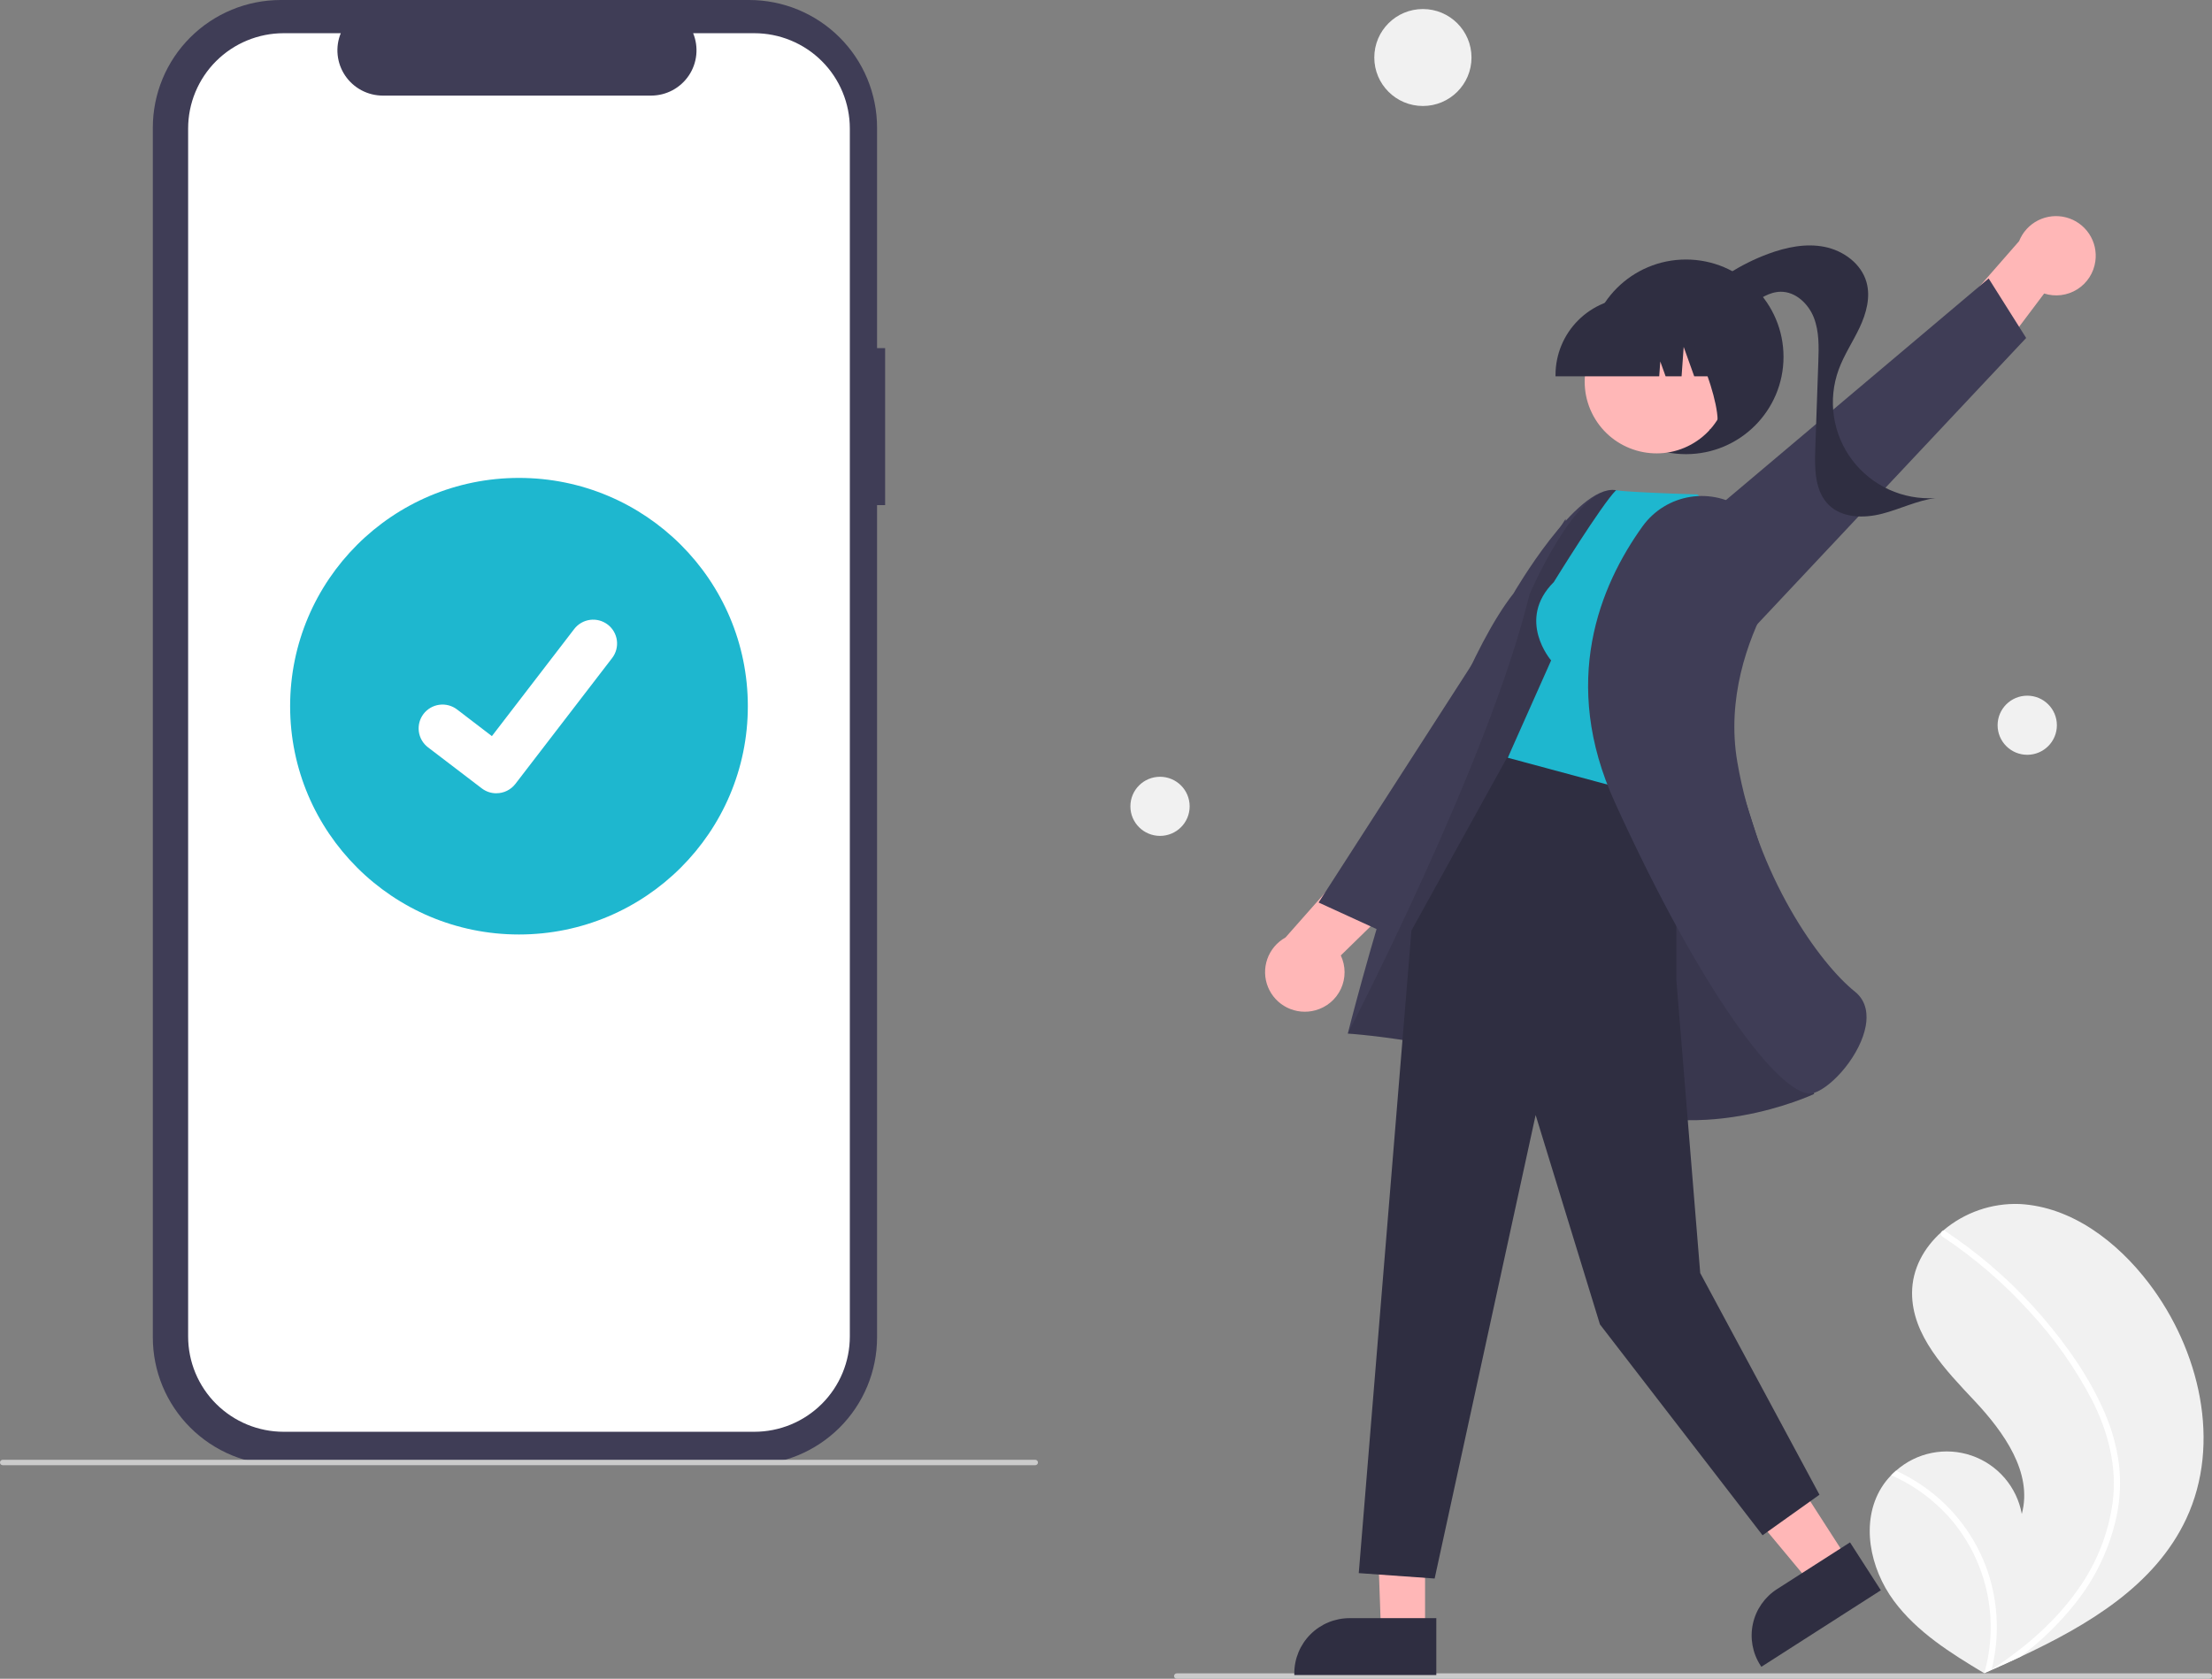 <svg width="220" height="167" viewBox="0 0 220 167" fill="none" xmlns="http://www.w3.org/2000/svg">
<rect x="0" y="0" width="220" height="167" fill="#808080" stroke="none"/>
<g clip-path="url(#clip0_336_2249)">
<path d="M88.033 34.632H87.23V12.696C87.23 11.029 86.901 9.378 86.262 7.837C85.622 6.297 84.685 4.897 83.503 3.719C82.322 2.54 80.919 1.604 79.375 0.966C77.831 0.328 76.176 1.41263e-06 74.505 0H27.924C24.55 -6.41899e-06 21.313 1.338 18.927 3.719C16.54 6.099 15.2 9.329 15.2 12.696V133.039C15.2 134.706 15.529 136.357 16.168 137.897C16.808 139.437 17.745 140.837 18.927 142.016C20.108 143.195 21.511 144.13 23.055 144.768C24.599 145.406 26.253 145.734 27.924 145.734H74.505C77.88 145.734 81.117 144.397 83.503 142.016C85.89 139.635 87.23 136.406 87.23 133.039V50.246H88.033V34.632Z" fill="#3F3D56"/>
<path d="M75.019 3.303H68.938C69.218 3.987 69.325 4.729 69.249 5.464C69.174 6.199 68.918 6.904 68.505 7.517C68.092 8.13 67.534 8.632 66.881 8.98C66.228 9.327 65.499 9.509 64.758 9.509H38.073C37.332 9.509 36.603 9.327 35.95 8.98C35.297 8.632 34.739 8.13 34.326 7.517C33.913 6.904 33.657 6.199 33.582 5.464C33.506 4.729 33.613 3.987 33.893 3.303H28.214C26.966 3.303 25.73 3.548 24.577 4.025C23.424 4.501 22.377 5.2 21.494 6.08C20.612 6.96 19.912 8.006 19.434 9.156C18.956 10.306 18.711 11.539 18.711 12.784V132.95C18.711 134.195 18.956 135.428 19.434 136.579C19.912 137.729 20.612 138.774 21.494 139.654C22.377 140.535 23.424 141.233 24.577 141.71C25.73 142.186 26.966 142.431 28.214 142.431H75.019C76.267 142.431 77.502 142.186 78.655 141.71C79.808 141.233 80.856 140.535 81.738 139.654C82.621 138.774 83.321 137.729 83.798 136.579C84.276 135.428 84.522 134.195 84.522 132.95V12.784C84.522 11.539 84.276 10.306 83.798 9.156C83.321 8.006 82.621 6.96 81.738 6.08C80.856 5.2 79.808 4.501 78.655 4.025C77.502 3.548 76.267 3.303 75.019 3.303Z" fill="white"/>
<path d="M102.963 145.755H0.27C0.198 145.755 0.129 145.727 0.079 145.676C0.028 145.626 0 145.558 0 145.486C0 145.415 0.028 145.347 0.079 145.296C0.129 145.246 0.198 145.217 0.27 145.217H102.963C103.034 145.217 103.103 145.246 103.154 145.296C103.204 145.347 103.233 145.415 103.233 145.486C103.233 145.558 103.204 145.626 103.154 145.676C103.103 145.727 103.034 145.755 102.963 145.755Z" fill="#CBCBCB"/>
<path d="M51.616 92.961C64.187 92.961 74.378 82.793 74.378 70.251C74.378 57.709 64.187 47.542 51.616 47.542C39.046 47.542 28.855 57.709 28.855 70.251C28.855 82.793 39.046 92.961 51.616 92.961Z" fill="#1EB7CF"/>
<path d="M49.361 78.914C48.849 78.915 48.35 78.75 47.941 78.443L47.915 78.424L42.566 74.342C42.318 74.152 42.11 73.916 41.954 73.646C41.798 73.376 41.696 73.079 41.656 72.77C41.615 72.461 41.635 72.147 41.716 71.847C41.796 71.546 41.936 71.264 42.126 71.016C42.316 70.769 42.552 70.562 42.823 70.406C43.093 70.25 43.391 70.149 43.701 70.108C44.01 70.067 44.325 70.088 44.626 70.168C44.928 70.249 45.211 70.388 45.459 70.577L48.923 73.228L57.111 62.571C57.301 62.324 57.537 62.117 57.808 61.961C58.078 61.805 58.376 61.704 58.685 61.663C58.995 61.622 59.309 61.643 59.611 61.723C59.912 61.804 60.195 61.943 60.442 62.132L60.443 62.132L60.392 62.203L60.444 62.132C60.944 62.516 61.271 63.081 61.353 63.704C61.436 64.327 61.267 64.958 60.884 65.457L51.254 77.987C51.031 78.275 50.744 78.509 50.416 78.669C50.089 78.83 49.728 78.912 49.363 78.911L49.361 78.914Z" fill="white"/>
<path d="M187.124 147.987C187.401 147.541 187.727 147.126 188.096 146.752C188.249 146.594 188.409 146.446 188.575 146.301C189.581 145.408 190.808 144.798 192.129 144.534C193.45 144.27 194.818 144.362 196.091 144.8C197.365 145.239 198.499 146.007 199.376 147.028C200.253 148.048 200.842 149.283 201.082 150.606C202.193 146.504 199.299 142.464 196.39 139.361C193.479 136.259 190.152 132.855 190.169 128.605C190.177 126.239 191.337 124.129 193.088 122.565C193.142 122.517 193.196 122.47 193.251 122.424C195.367 120.614 198.09 119.667 200.876 119.773C206.05 120.05 210.569 123.52 213.707 127.636C218.758 134.258 220.971 143.555 217.435 151.094C214.325 157.725 207.691 161.662 200.922 164.827C199.976 165.27 199.033 165.698 198.091 166.114C198.085 166.115 198.078 166.12 198.072 166.121C198.027 166.141 197.981 166.161 197.939 166.182C197.745 166.267 197.55 166.353 197.358 166.437L197.447 166.495L197.725 166.675C197.629 166.617 197.533 166.56 197.437 166.502C197.408 166.484 197.378 166.468 197.349 166.45C194.024 164.46 190.653 162.354 188.356 159.246C185.974 156.02 185.016 151.398 187.124 147.987Z" fill="#F1F1F1"/>
<path d="M209.308 140.494C210.044 142.165 210.533 143.935 210.757 145.746C210.934 147.362 210.867 148.994 210.56 150.59C209.9 153.869 208.46 156.943 206.361 159.551C204.778 161.532 202.95 163.304 200.922 164.827C199.976 165.27 199.033 165.698 198.091 166.114C198.085 166.115 198.078 166.12 198.072 166.121C198.027 166.141 197.981 166.161 197.939 166.182C197.745 166.267 197.55 166.353 197.358 166.437L197.447 166.495L197.725 166.675C197.629 166.617 197.533 166.56 197.437 166.502C197.408 166.484 197.378 166.468 197.349 166.45C198.081 163.896 198.188 161.205 197.663 158.601C197.137 155.998 195.994 153.558 194.328 151.486C192.654 149.44 190.519 147.818 188.096 146.752C188.249 146.594 188.409 146.446 188.575 146.301C189.507 146.729 190.401 147.238 191.244 147.822C194.259 149.902 196.524 152.894 197.702 156.358C198.753 159.5 198.885 162.876 198.08 166.089C198.247 165.981 198.415 165.869 198.578 165.758C201.675 163.674 204.53 161.171 206.68 158.101C208.535 155.507 209.721 152.498 210.136 149.339C210.548 145.887 209.683 142.494 208.138 139.414C206.433 136.12 204.284 133.073 201.751 130.359C199.207 127.571 196.331 125.103 193.186 123.012C193.116 122.964 193.066 122.891 193.047 122.808C193.029 122.725 193.043 122.638 193.088 122.565C193.121 122.498 193.18 122.448 193.251 122.424C193.287 122.415 193.324 122.414 193.361 122.421C193.397 122.429 193.431 122.444 193.461 122.467C193.849 122.725 194.234 122.986 194.614 123.254C197.781 125.491 200.657 128.113 203.176 131.057C205.61 133.896 207.826 137.049 209.308 140.494Z" fill="white"/>
<path d="M141.518 10.544C144.188 10.544 146.352 8.385 146.352 5.722C146.352 3.058 144.188 0.899 141.518 0.899C138.848 0.899 136.684 3.058 136.684 5.722C136.684 8.385 138.848 10.544 141.518 10.544Z" fill="#F1F1F1"/>
<path d="M201.625 75.086C203.252 75.086 204.572 73.769 204.572 72.145C204.572 70.521 203.252 69.205 201.625 69.205C199.997 69.205 198.677 70.521 198.677 72.145C198.677 73.769 199.997 75.086 201.625 75.086Z" fill="#F1F1F1"/>
<path d="M115.373 83.153C117.001 83.153 118.32 81.837 118.32 80.213C118.32 78.589 117.001 77.272 115.373 77.272C113.745 77.272 112.426 78.589 112.426 80.213C112.426 81.837 113.745 83.153 115.373 83.153Z" fill="#F1F1F1"/>
<path d="M117.037 167H219.73C219.802 167 219.87 166.972 219.921 166.921C219.971 166.871 220 166.802 220 166.731C220 166.66 219.971 166.591 219.921 166.541C219.87 166.491 219.802 166.462 219.73 166.462H117.037C116.965 166.462 116.897 166.491 116.846 166.541C116.796 166.591 116.767 166.66 116.767 166.731C116.767 166.802 116.796 166.871 116.846 166.921C116.897 166.972 116.965 167 117.037 167Z" fill="#CBCBCB"/>
<path d="M208.398 25.987C208.532 25.032 208.311 24.061 207.776 23.257C207.241 22.454 206.43 21.874 205.495 21.628C204.56 21.382 203.567 21.486 202.704 21.922C201.842 22.357 201.169 23.093 200.814 23.99L192.48 33.522L194.926 40.335L203.306 29.198C203.853 29.373 204.432 29.426 205.001 29.353C205.571 29.281 206.118 29.085 206.603 28.779C207.089 28.472 207.501 28.064 207.811 27.581C208.121 27.099 208.321 26.555 208.398 25.987Z" fill="#FFB7B7"/>
<path d="M173.855 63.075L201.517 33.62L197.786 27.702L163.09 56.978L173.855 63.075Z" fill="#3F3D56"/>
<path d="M167.681 45.179C173.04 45.179 177.384 40.844 177.384 35.498C177.384 30.151 173.04 25.816 167.681 25.816C162.322 25.816 157.978 30.151 157.978 35.498C157.978 40.844 162.322 45.179 167.681 45.179Z" fill="#2F2E41"/>
<path d="M168.461 30.029C170.549 27.916 173.076 26.286 175.863 25.253C177.653 24.591 179.6 24.183 181.471 24.558C183.342 24.934 185.111 26.225 185.633 28.056C186.059 29.554 185.619 31.166 184.957 32.576C184.294 33.985 183.41 35.292 182.874 36.755C182.328 38.247 182.164 39.851 182.396 41.423C182.629 42.994 183.251 44.483 184.207 45.753C185.163 47.024 186.421 48.036 187.868 48.698C189.315 49.361 190.905 49.652 192.494 49.545C190.656 49.791 188.962 50.653 187.165 51.112C185.368 51.57 183.248 51.539 181.913 50.255C180.5 48.896 180.472 46.687 180.54 44.731C180.642 41.822 180.743 38.914 180.845 36.006C180.897 34.523 180.941 32.992 180.405 31.607C179.868 30.223 178.594 29.011 177.107 29.023C175.98 29.033 174.982 29.714 174.078 30.386C173.174 31.058 172.217 31.775 171.094 31.875C169.971 31.975 168.689 31.146 168.773 30.024L168.461 30.029Z" fill="#2F2E41"/>
<path d="M130.827 100.502C129.895 100.76 128.901 100.668 128.033 100.244C127.165 99.82 126.483 99.093 126.116 98.2C125.749 97.308 125.723 96.312 126.043 95.402C126.363 94.491 127.006 93.73 127.851 93.261L136.234 83.773L143.324 85.301L133.352 95.046C133.597 95.564 133.726 96.13 133.728 96.703C133.73 97.276 133.607 97.842 133.366 98.362C133.125 98.882 132.773 99.344 132.335 99.713C131.896 100.083 131.381 100.352 130.827 100.502Z" fill="#FFB7B7"/>
<path d="M158.406 66.532L137.513 92.698L131.145 89.781L155.702 51.636L158.406 66.532Z" fill="#3F3D56"/>
<path d="M141.735 145.543L136.756 145.465L137.355 162.398H141.734L141.735 145.543Z" fill="#FFB7B7"/>
<path d="M142.852 160.971L134.226 160.971H134.226C132.768 160.971 131.37 161.549 130.339 162.577C129.308 163.606 128.729 165.001 128.729 166.455V166.633L142.851 166.634L142.852 160.971Z" fill="#2F2E41"/>
<path d="M174.704 141.052L169.265 144.536L180.145 157.596L183.831 155.236L174.704 141.052Z" fill="#FFB7B7"/>
<path d="M183.998 153.433L176.74 158.082L176.74 158.082C175.513 158.868 174.65 160.108 174.339 161.529C174.029 162.95 174.297 164.436 175.084 165.66L175.181 165.81L187.065 158.198L183.998 153.433Z" fill="#2F2E41"/>
<path d="M176.642 89.346C176.642 89.346 164.556 49.297 160.672 48.755C156.788 48.214 150.53 59.032 150.53 59.032C142.416 69.361 134.049 102.818 134.049 102.818C134.049 102.818 147.997 103.688 158.193 109.101C168.388 114.513 180.421 108.827 180.421 108.827L176.642 89.346Z" fill="#3F3D56"/>
<path opacity="0.1" d="M176.642 89.346C176.642 89.346 164.556 49.297 160.672 48.755C156.788 48.214 152.119 59.142 152.119 59.142C148.076 75.815 134.049 102.818 134.049 102.818C134.049 102.818 147.997 103.688 158.193 109.101C168.388 114.513 180.421 108.827 180.421 108.827L176.642 89.346Z" fill="black"/>
<path d="M166.726 77.364V97.489L169.1 126.641L180.96 148.692L175.3 152.726L159.127 131.75L152.731 110.922L142.686 157.029L135.139 156.491L140.38 92.565L150.326 74.572L166.726 77.364Z" fill="#2F2E41"/>
<path d="M154.541 57.899C150.767 61.663 154.271 65.697 154.271 65.697L149.959 75.379L166.94 79.95L172.874 53.494L168.831 49.191C160.745 48.922 160.74 48.755 160.74 48.755C159.323 50.139 154.541 57.899 154.541 57.899Z" fill="#1EB7CF"/>
<path d="M173.558 50.753C172.786 50.185 171.91 49.776 170.979 49.548C170.048 49.32 169.081 49.279 168.134 49.427C167.187 49.575 166.278 49.909 165.462 50.41C164.645 50.91 163.936 51.568 163.375 52.343C159.106 58.274 155.159 67.85 160.598 79.793C169.33 98.969 176.93 108.786 180.019 108.785C180.154 108.786 180.288 108.765 180.416 108.723C182.318 108.079 185.067 104.869 185.565 102.04C185.743 101.027 185.701 99.617 184.487 98.648C181 95.866 174.741 87.202 172.789 75.799C171.71 69.499 173.802 63.759 175.748 60.054C176.569 58.521 176.81 56.744 176.425 55.048C176.04 53.353 175.055 51.852 173.651 50.822L173.558 50.753Z" fill="#3F3D56"/>
<path d="M168.18 44.228C171.641 42.34 172.913 38.01 171.021 34.556C169.129 31.103 164.789 29.834 161.328 31.721C157.866 33.609 156.594 37.939 158.486 41.393C160.379 44.846 164.719 46.115 168.18 44.228Z" fill="#FFB7B7"/>
<path d="M154.708 37.436H165.022L165.128 35.958L165.657 37.436H167.245L167.455 34.508L168.503 37.436H171.576V37.291C171.574 35.252 170.761 33.298 169.316 31.856C167.871 30.415 165.913 29.604 163.869 29.602H162.415C160.372 29.604 158.413 30.415 156.968 31.856C155.523 33.298 154.711 35.252 154.708 37.291V37.436Z" fill="#2F2E41"/>
<path d="M170.018 42.746L174.419 41.321V30.657H166.105L166.311 30.862C169.175 33.715 172.36 43.839 170.018 42.746Z" fill="#2F2E41"/>
</g>
<defs>
<clipPath id="clip0_336_2249">
<rect width="220" height="167" fill="white"/>
</clipPath>
</defs>
</svg>

